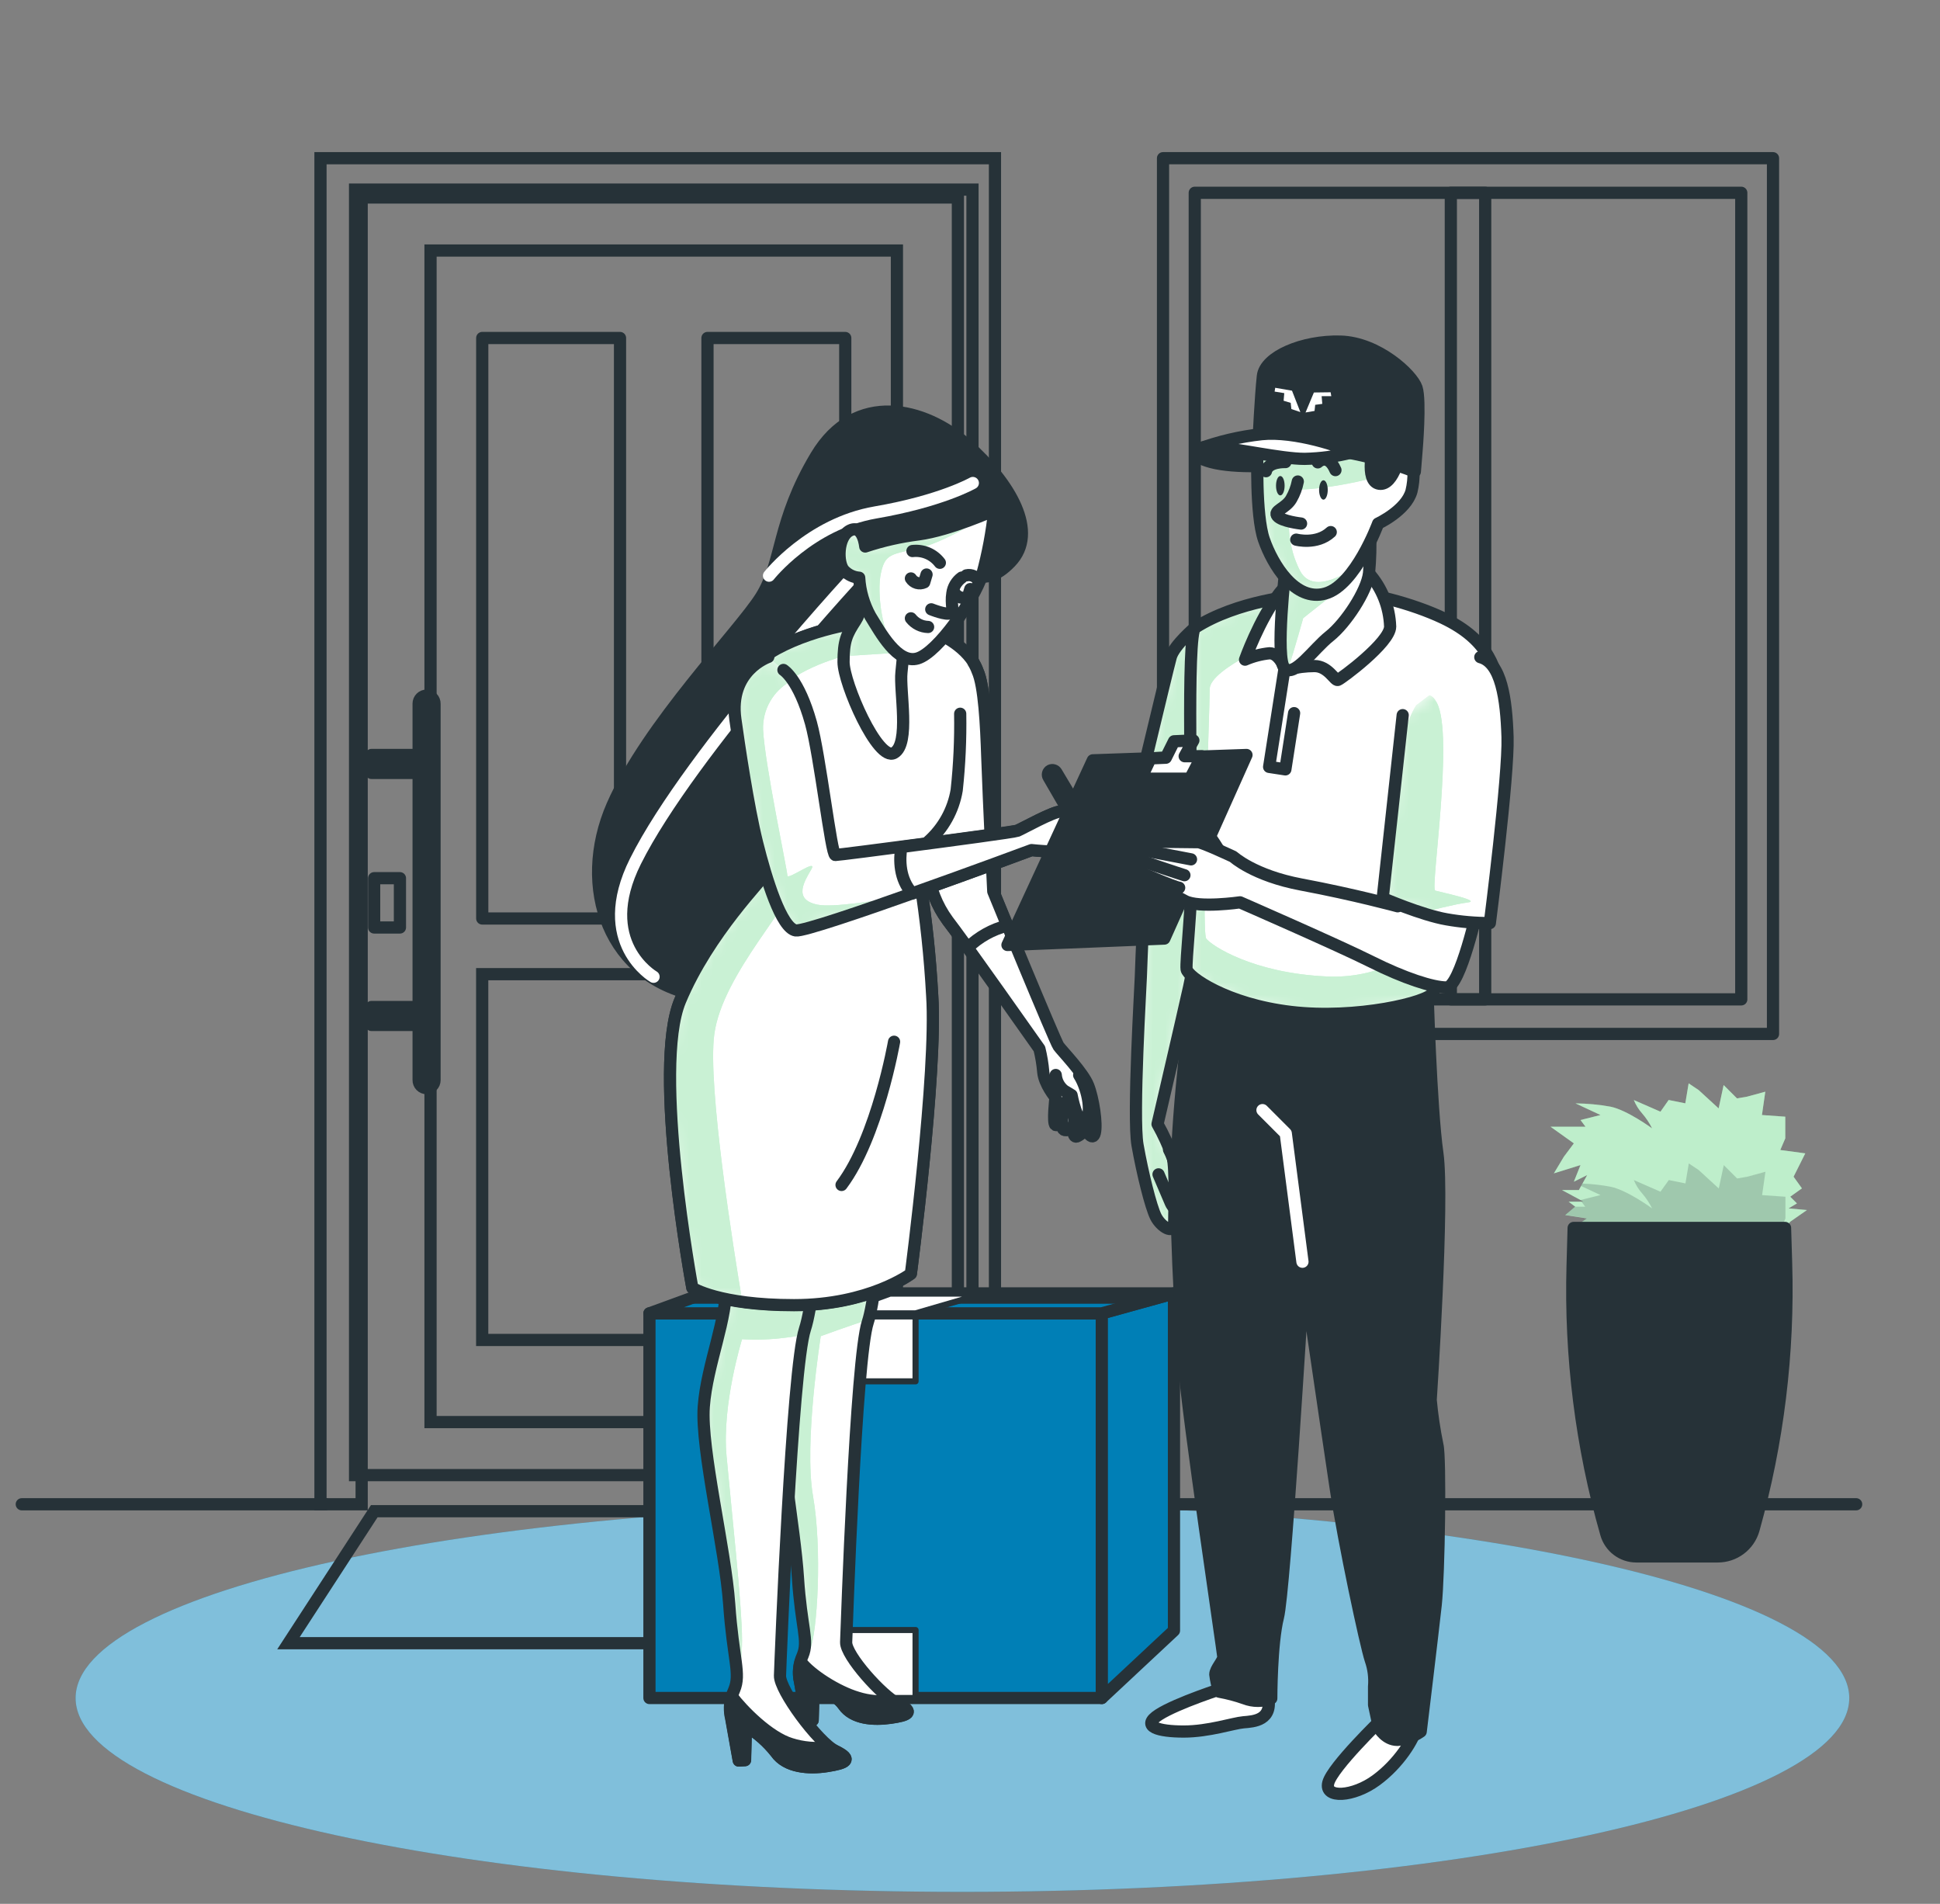 <svg width="159" height="156" viewBox="0 0 159 156" fill="none" xmlns="http://www.w3.org/2000/svg">
<rect x="0" y="0" width="159" height="156" fill="#808080" stroke="none"/>
<path d="M78.88 155.015C119.022 155.015 151.563 147.906 151.563 139.136C151.563 130.366 119.022 123.257 78.88 123.257C38.739 123.257 6.197 130.366 6.197 139.136C6.197 147.906 38.739 155.015 78.88 155.015Z" fill="#007FB6"/>
<path opacity="0.5" d="M78.88 155.015C119.022 155.015 151.563 147.906 151.563 139.136C151.563 130.366 119.022 123.257 78.88 123.257C38.739 123.257 6.197 130.366 6.197 139.136C6.197 147.906 38.739 155.015 78.88 155.015Z" fill="white"/>
<path d="M136.089 91.089L133.906 90.135C134.069 90.535 134.299 90.905 134.586 91.228C134.91 91.602 135.185 92.015 135.405 92.457C135.405 92.457 133.357 90.954 131.993 90.679C131.047 90.509 130.088 90.419 129.126 90.409L131.174 91.363L129.536 91.773L129.946 92.322H127.079L128.991 93.686L128.172 94.779L127.353 96.143L129.536 95.463L128.991 96.827L130.085 96.282L129.401 97.511H128.017L129.79 98.465H128.561L129.106 98.875L128.287 99.559L130.064 99.833L128.946 100.616L131.703 100.243L130.748 101.607L133.067 101.062V101.746H145.907L146.271 100.616L146.726 100.104L148.094 99.149L146.591 99.014L147.275 98.605L146.726 98.056L147.684 97.372L147 96.418L147.959 94.505L145.911 94.23L146.32 93.276V91.499L144.408 91.363L144.682 89.451L143.179 89.86L142.36 89.999L141.266 88.906L140.857 90.819L139.218 89.316L138.399 88.767L138.125 90.405L136.761 90.131L136.089 91.089Z" fill="#92E3A9"/>
<path opacity="0.4" d="M136.089 91.089L133.906 90.135C134.069 90.535 134.299 90.905 134.586 91.228C134.91 91.602 135.185 92.015 135.405 92.457C135.405 92.457 133.357 90.954 131.993 90.679C131.047 90.509 130.088 90.419 129.126 90.409L131.174 91.363L129.536 91.773L129.946 92.322H127.079L128.991 93.686L128.172 94.779L127.353 96.143L129.536 95.463L128.991 96.827L130.085 96.282L129.401 97.511H128.017L129.79 98.465H128.561L129.106 98.875L128.287 99.559L130.064 99.833L128.946 100.616L131.703 100.243L130.748 101.607L133.067 101.062V101.746H145.907L146.271 100.616L146.726 100.104L148.094 99.149L146.591 99.014L147.275 98.605L146.726 98.056L147.684 97.372L147 96.418L147.959 94.505L145.911 94.23L146.32 93.276V91.499L144.408 91.363L144.682 89.451L143.179 89.86L142.36 89.999L141.266 88.906L140.857 90.819L139.218 89.316L138.399 88.767L138.125 90.405L136.761 90.131L136.089 91.089Z" fill="white"/>
<path opacity="0.2" d="M133.906 101.746H145.923L146.218 100.833L145.923 100.792L146.333 99.838V98.06L144.42 97.925L144.694 96.012L143.191 96.422L142.372 96.561L141.279 95.467L140.869 97.38L139.231 95.877L138.412 95.328L138.137 96.966L136.773 96.692L136.089 97.646L133.906 96.692C134.069 97.093 134.299 97.463 134.586 97.785C134.91 98.159 135.185 98.572 135.405 99.014C135.405 99.014 133.357 97.511 131.993 97.237C131.232 97.095 130.461 97.009 129.688 96.979L129.581 97.179L131.174 97.921L129.536 98.33L129.79 98.465H129.614L129.925 98.875H129.106L128.287 99.551L130.064 99.825L128.946 100.607L131.703 100.235L130.748 101.599L133.067 101.054V101.738L133.906 101.746Z" fill="#263238"/>
<path d="M140.779 127.529H134.103C133.546 127.527 133.006 127.344 132.562 127.008C132.119 126.672 131.797 126.2 131.645 125.665C129.61 118.531 128.68 111.128 128.889 103.712L128.975 100.616H146.3L146.386 103.483C146.611 110.858 145.71 118.225 143.715 125.329C143.532 125.966 143.147 126.525 142.616 126.922C142.086 127.319 141.441 127.532 140.779 127.529Z" fill="#263238" stroke="#263238" stroke-linecap="round" stroke-linejoin="round"/>
<path d="M145.313 12.963H95.32V84.72H145.313V12.963Z" stroke="#263238" stroke-linecap="round" stroke-linejoin="round"/>
<path d="M142.712 15.797H97.921V81.886H142.712V15.797Z" stroke="#263238" stroke-linecap="round" stroke-linejoin="round"/>
<path d="M121.725 15.797H118.908V81.886H121.725V15.797Z" stroke="#263238" stroke-linecap="round" stroke-linejoin="round"/>
<path d="M29.101 120.869H79.703L79.703 15.535H29.101L29.101 120.869Z" stroke="#263238" stroke-miterlimit="10"/>
<path d="M81.546 12.963V123.257H78.507V16.182H29.641V123.257H26.266V12.963H81.546Z" stroke="#263238" stroke-miterlimit="10"/>
<path d="M35.285 116.523H73.51L73.51 20.528H35.285L35.285 116.523Z" stroke="#263238" stroke-miterlimit="10"/>
<path d="M39.52 109.794H69.275V79.822H39.52V109.794Z" stroke="#263238" stroke-miterlimit="10"/>
<path d="M69.276 27.695H57.984V75.259H69.276V27.695Z" stroke="#263238" stroke-linecap="round" stroke-linejoin="round"/>
<path d="M50.816 27.695H39.524V75.259H50.816V27.695Z" stroke="#263238" stroke-linecap="round" stroke-linejoin="round"/>
<path d="M30.444 63.332H34.392V61.862H30.444V63.332Z" fill="#263238" stroke="#263238" stroke-linecap="round" stroke-linejoin="round"/>
<path d="M30.444 83.983H34.392V82.513H30.444V83.983Z" fill="#263238" stroke="#263238" stroke-linecap="round" stroke-linejoin="round"/>
<path d="M34.962 89.16C35.134 89.16 35.3 89.091 35.422 88.969C35.544 88.847 35.613 88.681 35.613 88.509V57.668C35.615 57.581 35.6 57.495 35.568 57.414C35.536 57.333 35.489 57.259 35.428 57.197C35.367 57.135 35.295 57.085 35.215 57.051C35.134 57.018 35.048 57 34.962 57C34.789 57 34.623 57.069 34.501 57.191C34.379 57.313 34.31 57.479 34.31 57.651V88.492C34.308 88.579 34.323 88.666 34.355 88.747C34.387 88.828 34.434 88.901 34.495 88.963C34.556 89.026 34.628 89.075 34.708 89.109C34.788 89.143 34.875 89.16 34.962 89.16Z" fill="#263238" stroke="#263238" stroke-linecap="round" stroke-linejoin="round"/>
<path d="M30.665 75.996H32.778V71.958H30.665V75.996Z" stroke="#263238" stroke-linecap="round" stroke-linejoin="round"/>
<path d="M23.641 134.643H84.585L77.553 123.826H30.673L23.641 134.643Z" stroke="#263238" stroke-miterlimit="10"/>
<path d="M152.128 123.257H78.786" stroke="#263238" stroke-linecap="round" stroke-linejoin="round"/>
<path d="M26.676 123.257H1.786" stroke="#263238" stroke-linecap="round" stroke-linejoin="round"/>
<path d="M90.303 107.615H53.228V139.132H90.303V107.615Z" fill="#007FB6" stroke="#263238" stroke-linecap="round" stroke-linejoin="round"/>
<path d="M75.038 107.615H68.493V113.185H75.038V107.615Z" fill="white" stroke="#263238" stroke-width="0.5" stroke-linecap="round" stroke-linejoin="round"/>
<path d="M75.038 133.562H68.493V139.132H75.038V133.562Z" fill="white" stroke="#263238" stroke-width="0.5" stroke-linecap="round" stroke-linejoin="round"/>
<path d="M90.303 107.615L96.217 105.977V133.607L90.303 139.132V107.615Z" fill="#007FB6" stroke="#263238" stroke-linecap="round" stroke-linejoin="round"/>
<path d="M96.217 105.977H57.717L53.228 107.615H90.303L96.217 105.977Z" fill="#007FB6" stroke="#263238" stroke-linecap="round" stroke-linejoin="round"/>
<path d="M56.026 106.579H94.636" stroke="#263238" stroke-width="0.5" stroke-linecap="round" stroke-linejoin="round"/>
<path d="M75.038 107.615L80.592 105.997H72.949L68.493 107.615H75.038Z" fill="white" stroke="#263238" stroke-width="0.5" stroke-linecap="round" stroke-linejoin="round"/>
<path d="M72.687 93.186C72.687 93.186 72.11 105.33 71.123 108.34C70.136 111.351 69.394 133.467 69.349 134.553C69.304 135.638 72.286 138.968 73.633 139.632C74.981 140.295 74.403 140.545 72.995 140.746C71.586 140.946 69.919 140.84 69.132 139.713C68.346 138.587 66.675 138.374 66.675 138.374L66.605 140.95L66.134 140.979L65.569 137.805C65.4 137.081 65.476 136.322 65.786 135.646C66.298 134.418 65.667 133.39 65.397 129.253C65.127 125.116 63.804 118.51 64.033 115.278C64.262 112.047 65.88 107.496 65.704 104.818C65.528 102.139 65.413 95.275 65.413 95.275L72.687 93.186Z" fill="white"/>
<mask id="mask0_51_602" style="mask-type:luminance" maskUnits="userSpaceOnUse" x="64" y="93" width="11" height="48">
<path d="M72.687 93.186C72.687 93.186 72.11 105.33 71.123 108.34C70.136 111.351 69.394 133.467 69.349 134.553C69.304 135.638 72.286 138.968 73.633 139.632C74.981 140.295 74.403 140.545 72.995 140.746C71.586 140.946 69.919 140.84 69.132 139.713C68.346 138.587 66.675 138.374 66.675 138.374L66.605 140.95L66.134 140.979L65.569 137.805C65.4 137.081 65.476 136.322 65.786 135.646C66.298 134.418 65.667 133.39 65.397 129.253C65.127 125.116 63.804 118.51 64.033 115.278C64.262 112.047 65.88 107.496 65.704 104.818C65.528 102.139 65.413 95.275 65.413 95.275L72.687 93.186Z" fill="white"/>
</mask>
<g mask="url(#mask0_51_602)">
<path d="M68.669 108.979C69.489 108.688 70.472 108.357 71.188 108.123C72.134 104.793 72.687 93.186 72.687 93.186L65.413 95.271C65.413 95.271 65.528 102.147 65.704 104.814C65.88 107.48 64.266 112.047 64.033 115.274C63.8 118.502 65.127 125.104 65.397 129.249C65.667 133.394 66.298 134.43 65.786 135.642C65.717 135.797 65.661 135.958 65.618 136.121C65.931 135.865 66.189 135.547 66.376 135.188C66.99 133.865 67.396 126.914 66.634 122.589C65.872 118.264 67.269 109.483 67.269 109.483L68.669 108.979Z" fill="#92E3A9"/>
<path opacity="0.5" d="M68.669 108.979C69.489 108.688 70.472 108.357 71.188 108.123C72.134 104.793 72.687 93.186 72.687 93.186L65.413 95.271C65.413 95.271 65.528 102.147 65.704 104.814C65.88 107.48 64.266 112.047 64.033 115.274C63.8 118.502 65.127 125.104 65.397 129.249C65.667 133.394 66.298 134.43 65.786 135.642C65.717 135.797 65.661 135.958 65.618 136.121C65.931 135.865 66.189 135.547 66.376 135.188C66.99 133.865 67.396 126.914 66.634 122.589C65.872 118.264 67.269 109.483 67.269 109.483L68.669 108.979Z" fill="white"/>
</g>
<path d="M72.687 93.186C72.687 93.186 72.11 105.33 71.123 108.34C70.136 111.351 69.394 133.467 69.349 134.553C69.304 135.638 72.286 138.968 73.633 139.632C74.981 140.295 74.403 140.545 72.995 140.746C71.586 140.946 69.919 140.84 69.132 139.713C68.346 138.587 66.675 138.374 66.675 138.374L66.605 140.95L66.134 140.979L65.569 137.805C65.4 137.081 65.476 136.322 65.786 135.646C66.298 134.418 65.667 133.39 65.397 129.253C65.127 125.116 63.804 118.51 64.033 115.278C64.262 112.047 65.88 107.496 65.704 104.818C65.528 102.139 65.413 95.275 65.413 95.275L72.687 93.186Z" stroke="#263238" stroke-linecap="round" stroke-linejoin="round"/>
<path d="M65.569 137.797C65.443 137.256 65.458 136.692 65.614 136.158C66.433 137.231 68.612 138.616 70.279 139.107C71.188 139.394 72.148 139.477 73.093 139.349C73.293 139.464 73.478 139.562 73.633 139.64C74.981 140.299 74.403 140.553 72.995 140.754C71.585 140.954 69.919 140.848 69.132 139.722C68.346 138.595 66.675 138.382 66.675 138.382L66.605 140.959L66.134 140.987L65.569 137.797Z" fill="#263238" stroke="#263238" stroke-linecap="round" stroke-linejoin="round"/>
<path d="M67.674 92.682C67.674 92.682 67.048 105.625 65.975 108.897C64.901 112.17 63.968 136.134 63.927 137.301C63.886 138.468 67.023 142.765 68.485 143.482C69.947 144.198 69.304 144.473 67.793 144.71C66.282 144.948 64.451 144.813 63.599 143.588C62.917 142.725 62.084 141.992 61.142 141.425L61.068 144.223L60.556 144.256L59.946 140.803C59.76 140.018 59.84 139.194 60.175 138.46C60.732 137.145 60.077 135.937 59.765 131.444C59.454 126.951 57.427 118.747 57.681 115.258C57.935 111.768 59.679 107.959 59.487 105.064C59.294 102.168 58.07 93.596 58.07 93.596L67.674 92.682Z" fill="white"/>
<mask id="mask1_51_602" style="mask-type:luminance" maskUnits="userSpaceOnUse" x="57" y="92" width="13" height="53">
<path d="M67.674 92.682C67.674 92.682 67.048 105.625 65.975 108.897C64.901 112.17 63.968 136.134 63.927 137.301C63.886 138.468 67.023 142.765 68.485 143.482C69.947 144.198 69.304 144.473 67.793 144.71C66.282 144.948 64.451 144.813 63.599 143.588C62.917 142.725 62.084 141.992 61.142 141.425L61.068 144.223L60.556 144.256L59.946 140.803C59.76 140.018 59.84 139.194 60.175 138.46C60.732 137.145 60.077 135.937 59.765 131.444C59.454 126.951 57.427 118.747 57.681 115.258C57.935 111.768 59.679 107.959 59.487 105.064C59.294 102.168 58.07 93.596 58.07 93.596L67.674 92.682Z" fill="white"/>
</mask>
<g mask="url(#mask1_51_602)">
<path d="M65.847 109.372C65.888 109.188 65.933 109.024 65.975 108.897C66.323 107.828 66.626 105.735 66.876 103.397L65.868 99.71C65.868 99.71 61.072 99.44 58.905 99.661C59.172 101.762 59.421 103.884 59.499 105.064C59.692 107.959 57.943 111.752 57.693 115.258C57.443 118.764 59.483 126.955 59.778 131.444C60.072 135.933 60.728 137.145 60.187 138.46C59.907 139.104 59.807 139.812 59.896 140.508C60.212 138.542 60.818 136.887 60.818 134.426C60.818 131.502 59.925 123.486 59.544 119.272C59.163 115.057 60.818 109.733 60.818 109.733C62.006 109.804 63.197 109.761 64.377 109.606C64.871 109.555 65.362 109.477 65.847 109.372Z" fill="#92E3A9"/>
<path opacity="0.5" d="M65.847 109.372C65.888 109.188 65.933 109.024 65.975 108.897C66.323 107.828 66.626 105.735 66.876 103.397L65.868 99.71C65.868 99.71 61.072 99.44 58.905 99.661C59.172 101.762 59.421 103.884 59.499 105.064C59.692 107.959 57.943 111.752 57.693 115.258C57.443 118.764 59.483 126.955 59.778 131.444C60.072 135.933 60.728 137.145 60.187 138.46C59.907 139.104 59.807 139.812 59.896 140.508C60.212 138.542 60.818 136.887 60.818 134.426C60.818 131.502 59.925 123.486 59.544 119.272C59.163 115.057 60.818 109.733 60.818 109.733C62.006 109.804 63.197 109.761 64.377 109.606C64.871 109.555 65.362 109.477 65.847 109.372Z" fill="white"/>
</g>
<path d="M67.674 92.682C67.674 92.682 67.048 105.625 65.975 108.897C64.901 112.17 63.968 136.134 63.927 137.301C63.886 138.468 67.023 142.765 68.485 143.482C69.947 144.198 69.304 144.473 67.793 144.71C66.282 144.948 64.451 144.813 63.599 143.588C62.917 142.725 62.084 141.992 61.142 141.425L61.068 144.223L60.556 144.256L59.946 140.803C59.76 140.018 59.84 139.194 60.175 138.46C60.732 137.145 60.077 135.937 59.765 131.444C59.454 126.951 57.427 118.747 57.681 115.258C57.935 111.768 59.679 107.959 59.487 105.064C59.294 102.168 58.07 93.596 58.07 93.596L67.674 92.682Z" stroke="#263238" stroke-linecap="round" stroke-linejoin="round"/>
<path d="M59.921 140.782C59.778 140.191 59.793 139.572 59.966 138.989C60.843 140.156 63.017 142.363 64.828 142.904C65.814 143.216 66.858 143.306 67.883 143.166C68.104 143.289 68.293 143.4 68.473 143.482C69.935 144.198 69.292 144.473 67.781 144.71C66.269 144.948 64.439 144.813 63.587 143.588C62.905 142.725 62.072 141.992 61.129 141.425L61.056 144.223L60.544 144.256L59.921 140.782Z" fill="#263238" stroke="#263238" stroke-linecap="round" stroke-linejoin="round"/>
<path d="M79.101 46.446C79.101 46.446 80.465 48.493 82.812 46.056C85.159 43.62 82.812 39.61 79.294 36.481C75.775 33.352 70.111 31.975 66.888 37.361C63.664 42.747 64.152 46.056 62.383 48.891C60.613 51.725 53.11 59.343 50.198 65.986C47.286 72.629 49.788 80.35 57.525 81.62C65.262 82.889 70.222 72.535 69.833 67.944C69.444 63.353 72.18 53.58 73.547 51.233C74.915 48.887 79.101 46.446 79.101 46.446Z" fill="#263238" stroke="#263238" stroke-linecap="round" stroke-linejoin="round"/>
<path d="M79.732 39.577C79.732 39.577 77.135 41.064 71.753 41.989C66.372 42.915 63.029 47.17 63.029 47.17" stroke="white" stroke-linecap="round" stroke-linejoin="round"/>
<path d="M53.564 80.034C53.564 80.034 48.74 77.254 52.082 70.569C56.587 61.559 70.824 46.257 70.824 46.257" stroke="white" stroke-linecap="round" stroke-linejoin="round"/>
<path d="M89.185 88.947C88.775 87.894 87.039 86.113 86.756 85.719C86.474 85.326 81.407 73.023 81.407 73.023C81.407 73.023 81.043 65.679 80.916 62.013C80.83 59.404 80.67 56.165 80.121 54.969C80.028 54.71 79.908 54.463 79.761 54.231V54.199C78.757 52.638 76.619 51.59 74.821 51.143C72.487 50.558 71.156 50.893 71.156 50.893C71.156 50.893 67.06 51.303 63.656 53.142C60.253 54.981 60.24 59.138 60.74 62.153C61.24 65.167 62.657 71.397 62.657 71.647C62.657 71.896 58.074 76.398 55.743 81.976C53.413 87.554 56.743 105.506 56.743 105.506C56.743 105.506 58.909 106.923 65.073 106.923C71.237 106.923 74.653 104.355 74.653 104.355C74.653 104.355 76.82 87.808 76.402 81.562C76.23 78.407 75.897 75.263 75.403 72.142C75.403 72.142 75.665 71.773 76.029 71.208C76.2 72.735 76.766 74.191 77.672 75.431C78.786 76.844 85.188 85.936 85.188 85.936C85.343 86.559 85.448 87.193 85.503 87.833C85.585 88.828 86.506 89.926 86.506 89.926C86.506 89.926 86.257 92.031 86.506 92.178C86.756 92.326 87.108 91.38 87.108 91.38C87.108 91.38 86.793 92.658 87.375 92.608C87.956 92.559 88.005 92.141 88.005 92.141C88.005 92.141 87.841 93.239 88.251 93.124C88.549 92.995 88.795 92.77 88.951 92.486C88.951 92.486 89.541 93.608 89.73 92.842C89.918 92.076 89.603 90.008 89.185 88.947Z" fill="white" stroke="#263238" stroke-linecap="round" stroke-linejoin="round"/>
<path d="M81.407 73.043C81.407 73.043 81.043 65.7 80.916 62.034C80.83 59.425 80.67 56.185 80.121 54.989C80.028 54.731 79.908 54.484 79.761 54.252V54.219C78.757 52.659 76.619 51.61 74.821 51.164C72.487 50.578 71.156 50.914 71.156 50.914C71.156 50.914 67.06 51.324 63.656 53.163C60.253 55.002 60.24 59.159 60.74 62.173C61.24 65.188 62.657 71.417 62.657 71.667C62.657 71.917 58.074 76.418 55.743 81.996C53.413 87.575 56.743 105.526 56.743 105.526C56.743 105.526 58.909 106.944 65.073 106.944C71.237 106.944 74.653 104.376 74.653 104.376C74.653 104.376 76.82 87.829 76.402 81.583C76.23 78.428 75.897 75.284 75.403 72.163C75.403 72.163 75.665 71.794 76.029 71.229C76.203 72.748 76.769 74.197 77.672 75.431C77.95 75.783 78.552 76.611 79.31 77.655C80.213 76.776 81.332 76.15 82.554 75.841L81.407 73.043Z" fill="white"/>
<mask id="mask2_51_602" style="mask-type:luminance" maskUnits="userSpaceOnUse" x="54" y="50" width="29" height="57">
<path d="M81.407 73.043C81.407 73.043 81.043 65.7 80.916 62.034C80.83 59.425 80.67 56.185 80.121 54.989C80.028 54.731 79.908 54.484 79.761 54.252V54.219C78.757 52.659 76.619 51.61 74.821 51.164C72.487 50.578 71.156 50.914 71.156 50.914C71.156 50.914 67.06 51.324 63.656 53.163C60.253 55.002 60.24 59.159 60.74 62.173C61.24 65.188 62.657 71.417 62.657 71.667C62.657 71.917 58.074 76.418 55.743 81.996C53.413 87.575 56.743 105.526 56.743 105.526C56.743 105.526 58.909 106.944 65.073 106.944C71.237 106.944 74.653 104.376 74.653 104.376C74.653 104.376 76.82 87.829 76.402 81.583C76.23 78.428 75.897 75.284 75.403 72.163C75.403 72.163 75.665 71.794 76.029 71.229C76.203 72.748 76.769 74.197 77.672 75.431C77.95 75.783 78.552 76.611 79.31 77.655C80.213 76.776 81.332 76.15 82.554 75.841L81.407 73.043Z" fill="white"/>
</mask>
<g mask="url(#mask2_51_602)">
<path d="M69.144 53.765L72.986 50.852C72.37 50.781 71.746 50.801 71.135 50.914C71.135 50.914 67.039 51.324 63.636 53.163C60.232 55.002 60.22 59.159 60.72 62.173C61.219 65.188 62.636 71.417 62.636 71.667C62.636 71.917 58.053 76.418 55.723 81.996C53.392 87.575 56.722 105.526 56.722 105.526C56.722 105.526 57.865 106.272 60.842 106.677C60.13 102.426 57.975 88.988 58.541 84.761C59.208 79.707 65.311 73.735 65.311 71.745C65.311 69.754 62.391 59.802 63.32 57.41C64.25 55.018 69.144 53.765 69.144 53.765Z" fill="#92E3A9"/>
<path opacity="0.5" d="M69.144 53.765L72.986 50.852C72.37 50.781 71.746 50.801 71.135 50.914C71.135 50.914 67.039 51.324 63.636 53.163C60.232 55.002 60.22 59.159 60.72 62.173C61.219 65.188 62.636 71.417 62.636 71.667C62.636 71.917 58.053 76.418 55.723 81.996C53.392 87.575 56.722 105.526 56.722 105.526C56.722 105.526 57.865 106.272 60.842 106.677C60.13 102.426 57.975 88.988 58.541 84.761C59.208 79.707 65.311 73.735 65.311 71.745C65.311 69.754 62.391 59.802 63.32 57.41C64.25 55.018 69.144 53.765 69.144 53.765Z" fill="white"/>
<path d="M73.277 85.359C73.277 85.359 71.909 93.182 68.972 97.093" stroke="#263238" stroke-linecap="round" stroke-linejoin="round"/>
</g>
<path d="M81.407 73.043C81.407 73.043 81.043 65.7 80.916 62.034C80.83 59.425 80.67 56.185 80.121 54.989C80.028 54.731 79.908 54.484 79.761 54.252V54.219C78.757 52.659 76.619 51.61 74.821 51.164C72.487 50.578 71.156 50.914 71.156 50.914C71.156 50.914 67.06 51.324 63.656 53.163C60.253 55.002 60.24 59.159 60.74 62.173C61.24 65.188 62.657 71.417 62.657 71.667C62.657 71.917 58.074 76.418 55.743 81.996C53.413 87.575 56.743 105.526 56.743 105.526C56.743 105.526 58.909 106.944 65.073 106.944C71.237 106.944 74.653 104.376 74.653 104.376C74.653 104.376 76.82 87.829 76.402 81.583C76.23 78.428 75.897 75.284 75.403 72.163C75.403 72.163 75.665 71.794 76.029 71.229C76.203 72.748 76.769 74.197 77.672 75.431C77.95 75.783 78.552 76.611 79.31 77.655C80.213 76.776 81.332 76.15 82.554 75.841L81.407 73.043Z" stroke="#263238" stroke-linecap="round" stroke-linejoin="round"/>
<path d="M87.121 91.376L87.309 90.307" stroke="#263238" stroke-linecap="round" stroke-linejoin="round"/>
<path d="M88.018 92.138L88.112 90.917" stroke="#263238" stroke-linecap="round" stroke-linejoin="round"/>
<path d="M88.964 92.481L88.931 91.06" stroke="#263238" stroke-linecap="round" stroke-linejoin="round"/>
<path d="M86.527 88.083C86.547 88.332 86.618 88.575 86.737 88.796C86.855 89.016 87.018 89.21 87.215 89.365L87.825 89.733C87.825 89.733 88.276 92.191 88.911 91.818C89.545 91.445 89.21 89.287 88.448 88.095" fill="white"/>
<path d="M86.527 88.083C86.547 88.332 86.618 88.575 86.737 88.796C86.855 89.016 87.018 89.21 87.215 89.365L87.825 89.733C87.825 89.733 88.276 92.191 88.911 91.818C89.545 91.445 89.21 89.287 88.448 88.095" stroke="#263238" stroke-linecap="round" stroke-linejoin="round"/>
<path d="M70.799 47.412C70.799 47.412 70.885 49.665 70.136 50.828C69.386 51.991 69.136 52.495 69.136 54.244C69.136 55.993 71.946 62.435 73.277 61.694C74.608 60.953 73.715 56.578 73.883 55.079C74.051 53.58 74.051 52.827 74.051 52.827C74.051 52.827 71.635 46.351 70.799 47.412Z" fill="white"/>
<mask id="mask3_51_602" style="mask-type:luminance" maskUnits="userSpaceOnUse" x="69" y="47" width="6" height="15">
<path d="M70.799 47.412C70.799 47.412 70.885 49.665 70.136 50.828C69.386 51.991 69.136 52.495 69.136 54.244C69.136 55.993 71.946 62.435 73.277 61.694C74.608 60.953 73.715 56.578 73.883 55.079C74.051 53.58 74.051 52.827 74.051 52.827C74.051 52.827 71.635 46.351 70.799 47.412Z" fill="white"/>
</mask>
<g mask="url(#mask3_51_602)">
<path d="M69.144 53.765L74.027 53.453C74.027 53.044 74.051 52.827 74.051 52.827C74.051 52.827 71.635 46.331 70.799 47.412C70.799 47.412 70.885 49.665 70.136 50.828C69.448 51.88 69.19 52.392 69.144 53.765Z" fill="#92E3A9"/>
<path opacity="0.5" d="M69.144 53.765L74.027 53.453C74.027 53.044 74.051 52.827 74.051 52.827C74.051 52.827 71.635 46.331 70.799 47.412C70.799 47.412 70.885 49.665 70.136 50.828C69.448 51.88 69.19 52.392 69.144 53.765Z" fill="white"/>
</g>
<path d="M70.799 47.412C70.799 47.412 70.885 49.665 70.136 50.828C69.386 51.991 69.136 52.495 69.136 54.244C69.136 55.993 71.946 62.435 73.277 61.694C74.608 60.953 73.715 56.578 73.883 55.079C74.051 53.58 74.051 52.827 74.051 52.827C74.051 52.827 71.635 46.351 70.799 47.412Z" stroke="#263238" stroke-linecap="round" stroke-linejoin="round"/>
<path d="M85.941 63.672L89.078 69.087L89.897 69.496L89.73 68.579L86.572 63.283C86.522 63.202 86.445 63.143 86.354 63.117C86.263 63.09 86.165 63.098 86.08 63.14C86.035 63.164 85.995 63.198 85.963 63.239C85.931 63.279 85.908 63.326 85.895 63.376C85.882 63.426 85.879 63.478 85.887 63.529C85.895 63.58 85.913 63.629 85.941 63.672Z" fill="white" stroke="#263238" stroke-linecap="round" stroke-linejoin="round"/>
<path d="M62.968 53.83C62.968 53.83 59.716 54.932 60.269 58.929C60.548 60.924 61.305 66.076 62.055 69.074C62.804 72.073 64.053 76.07 65.221 76.238C66.388 76.406 84.544 69.656 84.544 69.656C84.544 69.656 87.547 69.992 88.296 69.574C89.033 69.06 89.633 68.374 90.045 67.575C90.295 67.076 87.629 66.49 86.961 66.49C86.293 66.49 83.783 67.907 83.373 68.059C82.963 68.21 68.792 70.057 68.461 70.057C68.129 70.057 67.203 61.895 66.462 59.228C65.463 55.645 64.209 54.895 64.209 54.895" fill="white"/>
<mask id="mask4_51_602" style="mask-type:luminance" maskUnits="userSpaceOnUse" x="60" y="53" width="31" height="24">
<path d="M62.968 53.83C62.968 53.83 59.716 54.932 60.269 58.929C60.548 60.924 61.305 66.076 62.055 69.074C62.804 72.073 64.053 76.07 65.221 76.238C66.388 76.406 84.544 69.656 84.544 69.656C84.544 69.656 87.547 69.992 88.296 69.574C89.033 69.06 89.633 68.374 90.045 67.575C90.295 67.076 87.629 66.49 86.961 66.49C86.293 66.49 83.783 67.907 83.373 68.059C82.963 68.21 68.792 70.057 68.461 70.057C68.129 70.057 67.203 61.895 66.462 59.228C65.463 55.645 64.209 54.895 64.209 54.895" fill="white"/>
</mask>
<g mask="url(#mask4_51_602)">
<path d="M67.035 74.133C64.914 73.723 65.975 72.142 66.503 71.216C67.031 70.291 64.533 72.154 64.533 71.745C64.533 71.335 62.677 62.591 62.542 59.802C62.513 58.994 62.708 58.194 63.107 57.491C63.505 56.788 64.091 56.21 64.799 55.821L64.643 55.288C64.524 55.145 64.386 55.018 64.234 54.911L63.005 53.83C63.005 53.83 59.753 54.932 60.306 58.929C60.584 60.924 61.342 66.076 62.092 69.074C62.841 72.073 64.09 76.07 65.258 76.238C65.798 76.316 70.033 74.89 74.403 73.346C71.709 73.834 68.272 74.366 67.035 74.133Z" fill="#92E3A9"/>
<path opacity="0.5" d="M67.035 74.133C64.914 73.723 65.975 72.142 66.503 71.216C67.031 70.291 64.533 72.154 64.533 71.745C64.533 71.335 62.677 62.591 62.542 59.802C62.513 58.994 62.708 58.194 63.107 57.491C63.505 56.788 64.091 56.21 64.799 55.821L64.643 55.288C64.524 55.145 64.386 55.018 64.234 54.911L63.005 53.83C63.005 53.83 59.753 54.932 60.306 58.929C60.584 60.924 61.342 66.076 62.092 69.074C62.841 72.073 64.09 76.07 65.258 76.238C65.798 76.316 70.033 74.89 74.403 73.346C71.709 73.834 68.272 74.366 67.035 74.133Z" fill="white"/>
</g>
<path d="M62.968 53.83C62.968 53.83 59.716 54.932 60.269 58.929C60.548 60.924 61.305 66.076 62.055 69.074C62.804 72.073 64.053 76.07 65.221 76.238C66.388 76.406 84.544 69.656 84.544 69.656C84.544 69.656 87.547 69.992 88.296 69.574C89.033 69.06 89.633 68.374 90.045 67.575C90.295 67.076 87.629 66.49 86.961 66.49C86.293 66.49 83.783 67.907 83.373 68.059C82.963 68.21 68.792 70.057 68.461 70.057C68.129 70.057 67.203 61.895 66.462 59.228C65.463 55.645 64.209 54.895 64.209 54.895" stroke="#263238" stroke-linecap="round" stroke-linejoin="round"/>
<path d="M86.961 66.49C86.297 66.49 83.795 67.907 83.381 68.075C83.131 68.173 78.057 68.857 73.871 69.402C73.707 70.442 73.695 72.028 74.772 73.203C79.646 71.479 84.544 69.656 84.544 69.656C84.544 69.656 87.547 69.992 88.296 69.574C89.033 69.06 89.633 68.374 90.045 67.575C90.295 67.076 87.629 66.49 86.961 66.49Z" fill="white" stroke="#263238" stroke-linecap="round" stroke-linejoin="round"/>
<path d="M76.075 68.964C77.312 67.866 78.136 66.377 78.409 64.745C78.636 62.666 78.731 60.574 78.696 58.483" stroke="#263238" stroke-linecap="round" stroke-linejoin="round"/>
<path d="M70.914 44.779C70.914 44.779 70.746 42.96 69.685 43.456C68.624 43.951 68.612 46.183 69.189 46.761C69.515 47.097 69.952 47.303 70.418 47.338C70.485 48.44 70.796 49.513 71.328 50.48C72.147 51.799 73.556 54.444 75.21 53.949C76.865 53.453 79.834 49.157 80.498 47.093C80.972 45.36 81.303 43.592 81.489 41.805C81.489 41.805 77.852 43.443 75.292 43.787C73.804 43.973 72.337 44.305 70.914 44.779Z" fill="white"/>
<mask id="mask5_51_602" style="mask-type:luminance" maskUnits="userSpaceOnUse" x="68" y="41" width="14" height="14">
<path d="M70.914 44.779C70.914 44.779 70.746 42.96 69.685 43.456C68.624 43.951 68.612 46.183 69.189 46.761C69.515 47.097 69.952 47.303 70.418 47.338C70.485 48.44 70.796 49.513 71.328 50.48C72.147 51.799 73.556 54.444 75.21 53.949C76.865 53.453 79.834 49.157 80.498 47.093C80.972 45.36 81.303 43.592 81.489 41.805C81.489 41.805 77.852 43.443 75.292 43.787C73.804 43.973 72.337 44.305 70.914 44.779Z" fill="white"/>
</mask>
<g mask="url(#mask5_51_602)">
<path d="M70.914 44.779C70.914 44.779 70.746 42.96 69.685 43.456C68.624 43.951 68.612 46.183 69.189 46.761C69.515 47.097 69.952 47.303 70.418 47.338C70.485 48.44 70.796 49.513 71.328 50.48C71.835 51.299 72.556 52.601 73.429 53.376C72.298 51.967 71.844 48.555 72.2 46.953C72.556 45.352 73.019 45.454 75.431 44.877C77.844 44.299 81.501 41.805 81.501 41.805C81.501 41.805 77.864 43.443 75.305 43.787C73.812 43.972 72.341 44.304 70.914 44.779Z" fill="#92E3A9"/>
<path opacity="0.5" d="M70.914 44.779C70.914 44.779 70.746 42.96 69.685 43.456C68.624 43.951 68.612 46.183 69.189 46.761C69.515 47.097 69.952 47.303 70.418 47.338C70.485 48.44 70.796 49.513 71.328 50.48C71.835 51.299 72.556 52.601 73.429 53.376C72.298 51.967 71.844 48.555 72.2 46.953C72.556 45.352 73.019 45.454 75.431 44.877C77.844 44.299 81.501 41.805 81.501 41.805C81.501 41.805 77.864 43.443 75.305 43.787C73.812 43.972 72.341 44.304 70.914 44.779Z" fill="white"/>
</g>
<path d="M70.914 44.779C70.914 44.779 70.746 42.96 69.685 43.456C68.624 43.951 68.612 46.183 69.189 46.761C69.515 47.097 69.952 47.303 70.418 47.338C70.485 48.44 70.796 49.513 71.328 50.48C72.147 51.799 73.556 54.444 75.21 53.949C76.865 53.453 79.834 49.157 80.498 47.093C80.972 45.36 81.303 43.592 81.489 41.805C81.489 41.805 77.852 43.443 75.292 43.787C73.804 43.973 72.337 44.305 70.914 44.779Z" stroke="#263238" stroke-linecap="round" stroke-linejoin="round"/>
<path d="M76.324 49.927C76.324 49.927 77.598 50.439 77.905 50.234C78.213 50.029 77.905 49.534 78.053 48.616C78.086 48.36 78.172 48.113 78.304 47.892C78.437 47.67 78.613 47.477 78.823 47.326" stroke="#263238" stroke-linecap="round" stroke-linejoin="round"/>
<path d="M75.939 47.076L75.747 47.715C75.558 47.804 75.342 47.821 75.141 47.762C74.941 47.703 74.769 47.573 74.657 47.396" stroke="#263238" stroke-linecap="round" stroke-linejoin="round"/>
<path d="M79.523 48.268L79.331 48.911C79.141 48.999 78.925 49.015 78.725 48.955C78.524 48.895 78.352 48.765 78.241 48.588" stroke="#263238" stroke-linecap="round" stroke-linejoin="round"/>
<path d="M74.657 50.664C74.826 50.878 75.04 51.053 75.283 51.175C75.526 51.298 75.794 51.365 76.066 51.373" stroke="#263238" stroke-linecap="round" stroke-linejoin="round"/>
<path d="M77.029 46.114C76.771 45.772 76.428 45.503 76.035 45.334C75.641 45.165 75.21 45.102 74.784 45.151" stroke="#263238" stroke-linecap="round" stroke-linejoin="round"/>
<path d="M79.208 47.142C79.411 47.094 79.625 47.12 79.812 47.213C79.999 47.307 80.147 47.462 80.232 47.654" stroke="#263238" stroke-linecap="round" stroke-linejoin="round"/>
<path d="M93.911 70.344C93.911 70.344 93.502 79.629 93.502 80.039C93.502 80.448 92.822 91.507 93.231 93.825C93.641 96.143 94.321 98.879 94.731 99.698C95.14 100.517 96.234 101.197 96.234 100.243C96.234 99.289 96.369 95.738 96.099 94.783C95.762 93.859 95.352 92.963 94.87 92.105C94.87 92.105 96.918 83.315 97.462 80.858C98.007 78.4 99.236 69.66 99.236 68.706C99.236 67.751 93.911 68.161 93.911 68.161V70.344Z" fill="white"/>
<mask id="mask6_51_602" style="mask-type:luminance" maskUnits="userSpaceOnUse" x="93" y="68" width="7" height="33">
<path d="M93.911 70.344C93.911 70.344 93.502 79.629 93.502 80.039C93.502 80.448 92.822 91.507 93.231 93.825C93.641 96.143 94.321 98.879 94.731 99.698C95.14 100.517 96.234 101.197 96.234 100.243C96.234 99.289 96.369 95.738 96.099 94.783C95.762 93.859 95.352 92.963 94.87 92.105C94.87 92.105 96.918 83.315 97.462 80.858C98.007 78.4 99.236 69.66 99.236 68.706C99.236 67.751 93.911 68.161 93.911 68.161V70.344Z" fill="white"/>
</mask>
<g mask="url(#mask6_51_602)">
<path d="M93.911 70.344C93.911 70.344 93.502 79.629 93.502 80.039C93.502 80.448 92.822 91.507 93.231 93.825C93.641 96.143 94.321 98.879 94.731 99.698C95.14 100.517 96.234 101.197 96.234 100.243C96.234 99.289 96.369 95.738 96.099 94.783C95.762 93.859 95.352 92.963 94.87 92.105C94.87 92.105 96.918 83.315 97.462 80.858C98.007 78.4 99.236 69.66 99.236 68.706C99.236 67.751 93.911 68.161 93.911 68.161V70.344Z" fill="#92E3A9"/>
<path opacity="0.5" d="M93.911 70.344C93.911 70.344 93.502 79.629 93.502 80.039C93.502 80.448 92.822 91.507 93.231 93.825C93.641 96.143 94.321 98.879 94.731 99.698C95.14 100.517 96.234 101.197 96.234 100.243C96.234 99.289 96.369 95.738 96.099 94.783C95.762 93.859 95.352 92.963 94.87 92.105C94.87 92.105 96.918 83.315 97.462 80.858C98.007 78.4 99.236 69.66 99.236 68.706C99.236 67.751 93.911 68.161 93.911 68.161V70.344Z" fill="white"/>
</g>
<path d="M93.911 70.344C93.911 70.344 93.502 79.629 93.502 80.039C93.502 80.448 92.822 91.507 93.231 93.825C93.641 96.143 94.321 98.879 94.731 99.698C95.14 100.517 96.234 101.197 96.234 100.243C96.234 99.289 96.369 95.738 96.099 94.783C95.762 93.859 95.352 92.963 94.87 92.105C94.87 92.105 96.918 83.315 97.462 80.858C98.007 78.4 99.236 69.66 99.236 68.706C99.236 67.751 93.911 68.161 93.911 68.161V70.344Z" stroke="#263238" stroke-linecap="round" stroke-linejoin="round"/>
<path d="M94.952 96.225C94.952 96.225 95.709 97.99 95.959 98.58C96.209 99.17 97.307 99.924 97.307 99.252C97.307 98.58 96.488 97.069 96.488 97.069C96.51 96.071 96.277 95.084 95.812 94.202" stroke="#263238" stroke-linecap="round" stroke-linejoin="round"/>
<path d="M98.204 36.804C98.204 36.804 97.323 37.333 99.264 37.861C101.206 38.389 104.999 38.213 105.355 37.861C105.711 37.509 105.355 36.98 103.942 36.632C102.529 36.284 98.998 36.362 98.204 36.804Z" fill="#263238" stroke="#263238" stroke-linecap="round" stroke-linejoin="round"/>
<path d="M100.342 138.3C100.342 138.3 96.488 139.529 94.972 140.504C93.457 141.479 94.972 141.88 97.02 141.88C99.068 141.88 101.083 141.192 101.91 141.122C102.738 141.053 104.388 140.983 103.905 138.919C103.422 136.855 100.342 138.3 100.342 138.3Z" fill="white" stroke="#263238" stroke-linecap="round" stroke-linejoin="round"/>
<path d="M113.272 140.848C113.272 140.848 109.209 144.768 108.865 146.078C108.521 147.389 110.913 147.246 112.789 145.869C114.664 144.493 115.885 142.499 116.094 141.536C116.303 140.574 114.521 139.677 113.272 140.848Z" fill="white" stroke="#263238" stroke-linecap="round" stroke-linejoin="round"/>
<path d="M97.954 51.414C97.954 51.414 96.234 52.868 95.959 53.826C95.685 54.785 92.138 69.66 92.138 69.66L100.604 72.937L102.512 55.735C102.512 55.735 101.857 49.825 97.954 51.414Z" fill="white"/>
<mask id="mask7_51_602" style="mask-type:luminance" maskUnits="userSpaceOnUse" x="92" y="51" width="11" height="22">
<path d="M97.954 51.414C97.954 51.414 96.234 52.868 95.959 53.826C95.685 54.785 92.138 69.66 92.138 69.66L100.604 72.937L102.512 55.735C102.512 55.735 101.857 49.825 97.954 51.414Z" fill="white"/>
</mask>
<g mask="url(#mask7_51_602)">
<path d="M97.954 51.414C97.954 51.414 96.234 52.868 95.959 53.826C95.685 54.785 92.138 69.66 92.138 69.66L100.604 72.937L102.512 55.735C102.512 55.735 101.857 49.825 97.954 51.414Z" fill="#92E3A9"/>
<path opacity="0.5" d="M97.954 51.414C97.954 51.414 96.234 52.868 95.959 53.826C95.685 54.785 92.138 69.66 92.138 69.66L100.604 72.937L102.512 55.735C102.512 55.735 101.857 49.825 97.954 51.414Z" fill="white"/>
</g>
<path d="M97.954 51.414C97.954 51.414 96.234 52.868 95.959 53.826C95.685 54.785 92.138 69.66 92.138 69.66L100.604 72.937L102.512 55.735C102.512 55.735 101.857 49.825 97.954 51.414Z" stroke="#263238" stroke-linecap="round" stroke-linejoin="round"/>
<path d="M98.007 78.945C98.007 78.945 96.778 88.091 96.508 93.964C96.238 99.837 96.778 107.75 97.053 111.846C97.327 115.942 100.26 135.45 100.26 135.777C100.26 136.105 99.605 136.76 99.605 137.199C99.663 137.681 99.773 138.156 99.932 138.616C100.638 138.743 101.332 138.926 102.009 139.165C102.711 139.435 103.489 139.435 104.192 139.165C104.192 139.165 104.192 134.684 104.741 132.501C105.289 130.318 106.747 106.251 106.747 106.251V103.384C106.747 103.384 108.795 117.445 109.475 121.95C110.155 126.456 111.933 134.782 112.342 136.011C112.587 136.712 112.68 137.458 112.617 138.198V139.697L113.026 141.61C113.026 141.61 113.571 142.564 114.529 142.564C115.215 142.511 115.873 142.276 116.438 141.884C116.438 141.884 117.396 133.963 117.667 131.506C117.937 129.048 118.076 119.358 117.806 118.399C117.556 117.182 117.372 115.951 117.257 114.713C117.257 114.713 118.351 98.33 117.806 94.509C117.261 90.688 116.987 80.858 116.987 80.858C116.987 80.858 104.97 83.725 98.007 78.945Z" fill="#263238" stroke="#263238" stroke-linecap="round" stroke-linejoin="round"/>
<path d="M106.747 103.384L105.379 92.871L103.471 90.962" stroke="white" stroke-linecap="round" stroke-linejoin="round"/>
<path d="M106.35 48.809C106.35 48.809 101.435 49.198 97.954 51.43C97.229 51.897 97.692 67.612 97.692 70.934C97.692 74.255 97.163 78.806 97.254 79.42C97.344 80.035 100.489 82.287 105.822 82.918C111.154 83.549 117.105 82.127 117.454 81.341C117.802 80.555 117.63 79.42 117.63 79.068C117.63 78.716 123.511 59.31 123.061 57.123C122.61 54.936 122.192 52.495 118.244 50.627C115.697 49.427 112.121 48.53 110.282 48.53C108.967 48.554 107.655 48.647 106.35 48.809Z" fill="white"/>
<mask id="mask8_51_602" style="mask-type:luminance" maskUnits="userSpaceOnUse" x="97" y="48" width="27" height="36">
<path d="M106.35 48.809C106.35 48.809 101.435 49.198 97.954 51.43C97.229 51.897 97.692 67.612 97.692 70.934C97.692 74.255 97.163 78.806 97.254 79.42C97.344 80.035 100.489 82.287 105.822 82.918C111.154 83.549 117.105 82.127 117.454 81.341C117.802 80.555 117.63 79.42 117.63 79.068C117.63 78.716 123.511 59.31 123.061 57.123C122.61 54.936 122.192 52.495 118.244 50.627C115.697 49.427 112.121 48.53 110.282 48.53C108.967 48.554 107.655 48.647 106.35 48.809Z" fill="white"/>
</mask>
<g mask="url(#mask8_51_602)">
<path d="M108.738 80.01C102.672 79.732 99.289 77.475 98.863 76.91C98.437 76.344 99.146 58.147 99.146 56.456C99.146 54.764 105.355 52.221 105.355 52.221L106.383 48.788H106.35C106.35 48.788 101.435 49.177 97.954 51.41C97.229 51.877 97.692 67.592 97.692 70.913C97.692 74.235 97.163 78.785 97.254 79.4C97.344 80.014 100.489 82.267 105.822 82.898C111.154 83.528 117.105 82.107 117.454 81.321C117.802 80.534 117.63 79.4 117.63 79.048C117.63 78.99 117.785 78.425 118.039 77.508C116.217 77.446 113.71 80.243 108.738 80.01Z" fill="#92E3A9"/>
<path opacity="0.5" d="M108.738 80.01C102.672 79.732 99.289 77.475 98.863 76.91C98.437 76.344 99.146 58.147 99.146 56.456C99.146 54.764 105.355 52.221 105.355 52.221L106.383 48.788H106.35C106.35 48.788 101.435 49.177 97.954 51.41C97.229 51.877 97.692 67.592 97.692 70.913C97.692 74.235 97.163 78.785 97.254 79.4C97.344 80.014 100.489 82.267 105.822 82.898C111.154 83.528 117.105 82.107 117.454 81.321C117.802 80.534 117.63 79.4 117.63 79.048C117.63 78.99 117.785 78.425 118.039 77.508C116.217 77.446 113.71 80.243 108.738 80.01Z" fill="white"/>
</g>
<path d="M106.35 48.809C106.35 48.809 101.435 49.198 97.954 51.43C97.229 51.897 97.692 67.612 97.692 70.934C97.692 74.255 97.163 78.806 97.254 79.42C97.344 80.035 100.489 82.287 105.822 82.918C111.154 83.549 117.105 82.127 117.454 81.341C117.802 80.555 117.63 79.42 117.63 79.068C117.63 78.716 123.511 59.31 123.061 57.123C122.61 54.936 122.192 52.495 118.244 50.627C115.697 49.427 112.121 48.53 110.282 48.53C108.967 48.554 107.655 48.647 106.35 48.809Z" stroke="#263238" stroke-linecap="round" stroke-linejoin="round"/>
<path d="M105.281 54.756C105.281 54.756 104.847 53.527 104.052 53.527C103.359 53.597 102.681 53.774 102.041 54.051C102.041 54.051 103.18 50.816 104.843 48.629C106.506 46.441 111.052 45.762 112.187 46.966C113.26 48.176 113.878 49.723 113.935 51.34C113.935 52.651 109.913 55.624 109.651 55.714C109.389 55.804 108.865 54.576 107.726 54.576C107.019 54.58 106.315 54.668 105.629 54.838L105.281 54.756Z" fill="white" stroke="#263238" stroke-linecap="round" stroke-linejoin="round"/>
<path d="M105.371 46.446C105.371 46.446 104.495 53.969 105.281 54.756C106.067 55.542 107.644 53.179 108.967 52.13C110.29 51.082 112.031 48.444 112.203 46.97C112.309 45.837 112.34 44.699 112.293 43.562C112.293 43.562 109.582 47.322 108.197 47.322C107.198 47.264 106.228 46.964 105.371 46.446Z" fill="white"/>
<mask id="mask9_51_602" style="mask-type:luminance" maskUnits="userSpaceOnUse" x="104" y="43" width="9" height="12">
<path d="M105.371 46.446C105.371 46.446 104.495 53.969 105.281 54.756C106.067 55.542 107.644 53.179 108.967 52.13C110.29 51.082 112.031 48.444 112.203 46.97C112.309 45.837 112.34 44.699 112.293 43.562C112.293 43.562 109.582 47.322 108.197 47.322C107.198 47.264 106.228 46.964 105.371 46.446Z" fill="white"/>
</mask>
<g mask="url(#mask9_51_602)">
<path d="M108.169 47.322C107.179 47.26 106.219 46.959 105.371 46.446C105.371 46.446 104.495 53.969 105.281 54.756C105.356 54.827 105.45 54.876 105.551 54.895C106.158 52.995 106.809 50.648 106.809 50.648L109.577 48.452L111.769 44.877L111.593 44.467C110.692 45.565 109.127 47.322 108.169 47.322Z" fill="#92E3A9"/>
<path opacity="0.5" d="M108.169 47.322C107.179 47.26 106.219 46.959 105.371 46.446C105.371 46.446 104.495 53.969 105.281 54.756C105.356 54.827 105.45 54.876 105.551 54.895C106.158 52.995 106.809 50.648 106.809 50.648L109.577 48.452L111.769 44.877L111.593 44.467C110.692 45.565 109.127 47.322 108.169 47.322Z" fill="white"/>
</g>
<path d="M105.371 46.446C105.371 46.446 104.495 53.969 105.281 54.756C106.067 55.542 107.644 53.179 108.967 52.13C110.29 51.082 112.031 48.444 112.203 46.97C112.309 45.837 112.34 44.699 112.293 43.562C112.293 43.562 109.582 47.322 108.197 47.322C107.198 47.264 106.228 46.964 105.371 46.446Z" stroke="#263238" stroke-linecap="round" stroke-linejoin="round"/>
<path d="M103.061 36.98C103.061 36.98 102.885 42.186 103.59 44.218C104.294 46.249 106.149 49.337 108.623 48.633C111.097 47.928 112.948 42.899 112.948 42.899C112.948 42.899 115.242 41.838 115.684 40.249C115.937 39.2 115.907 38.104 115.598 37.071C115.598 37.071 110.741 35.571 108.181 35.748C106.542 35.883 104.934 36.27 103.413 36.894L103.061 36.98Z" fill="white"/>
<mask id="mask10_51_602" style="mask-type:luminance" maskUnits="userSpaceOnUse" x="103" y="35" width="13" height="14">
<path d="M103.061 36.98C103.061 36.98 102.885 42.186 103.59 44.218C104.294 46.249 106.149 49.337 108.623 48.633C111.097 47.928 112.948 42.899 112.948 42.899C112.948 42.899 115.242 41.838 115.684 40.249C115.937 39.2 115.907 38.104 115.598 37.071C115.598 37.071 110.741 35.571 108.181 35.748C106.542 35.883 104.934 36.27 103.413 36.894L103.061 36.98Z" fill="white"/>
</mask>
<g mask="url(#mask10_51_602)">
<path d="M115.783 37.902C115.783 37.787 115.746 37.681 115.725 37.582C115.594 37.419 115.414 37.173 115.213 36.952C114.017 36.608 110.298 35.596 108.181 35.723C106.542 35.859 104.934 36.246 103.413 36.87L103.061 36.96C103.061 36.96 102.885 42.166 103.59 44.197C104.294 46.228 106.149 49.317 108.623 48.612C109.461 48.295 110.183 47.733 110.696 46.998C110.79 46.749 110.847 46.589 110.847 46.589C110.847 46.589 107.73 48.899 106.575 46.822C105.875 45.471 105.557 43.955 105.654 42.436C104.269 41.858 104.04 41.973 105.076 41.4C106.113 40.826 106.002 40.13 106.002 40.13C109.348 40.13 113.731 38.86 113.731 38.86L115.783 37.902Z" fill="#92E3A9"/>
<path opacity="0.5" d="M115.783 37.902C115.783 37.787 115.746 37.681 115.725 37.582C115.594 37.419 115.414 37.173 115.213 36.952C114.017 36.608 110.298 35.596 108.181 35.723C106.542 35.859 104.934 36.246 103.413 36.87L103.061 36.96C103.061 36.96 102.885 42.166 103.59 44.197C104.294 46.228 106.149 49.317 108.623 48.612C109.461 48.295 110.183 47.733 110.696 46.998C110.79 46.749 110.847 46.589 110.847 46.589C110.847 46.589 107.73 48.899 106.575 46.822C105.875 45.471 105.557 43.955 105.654 42.436C104.269 41.858 104.04 41.973 105.076 41.4C106.113 40.826 106.002 40.13 106.002 40.13C109.348 40.13 113.731 38.86 113.731 38.86L115.783 37.902Z" fill="white"/>
</g>
<path d="M103.061 36.98C103.061 36.98 102.885 42.186 103.59 44.218C104.294 46.249 106.149 49.337 108.623 48.633C111.097 47.928 112.948 42.899 112.948 42.899C112.948 42.899 115.242 41.838 115.684 40.249C115.937 39.2 115.907 38.104 115.598 37.071C115.598 37.071 110.741 35.571 108.181 35.748C106.542 35.883 104.934 36.27 103.413 36.894L103.061 36.98Z" stroke="#263238" stroke-linecap="round" stroke-linejoin="round"/>
<path d="M106.366 39.454C106.269 39.951 106.09 40.428 105.838 40.867C105.396 41.662 104.335 41.838 104.691 42.28C105.048 42.722 106.633 42.899 106.633 42.899" stroke="#263238" stroke-linecap="round" stroke-linejoin="round"/>
<path d="M108.82 40.146C108.82 40.584 108.66 40.941 108.468 40.941C108.275 40.941 108.111 40.584 108.111 40.146C108.111 39.708 108.271 39.352 108.468 39.352C108.664 39.352 108.82 39.708 108.82 40.146Z" fill="#263238"/>
<path d="M105.285 39.798C105.285 40.24 105.13 40.593 104.933 40.593C104.736 40.593 104.581 40.24 104.581 39.798C104.581 39.356 104.736 39.004 104.933 39.004C105.13 39.004 105.285 39.343 105.285 39.798Z" fill="#263238"/>
<path d="M106.24 44.218C106.24 44.218 107.915 44.66 109.066 43.599" stroke="#263238" stroke-linecap="round" stroke-linejoin="round"/>
<path d="M108.005 37.885C108.005 37.885 108.824 37.066 109.451 38.52" stroke="#263238" stroke-linecap="round" stroke-linejoin="round"/>
<path d="M105.355 37.861C105.355 37.861 103.938 37.795 103.757 38.61" stroke="#263238" stroke-linecap="round" stroke-linejoin="round"/>
<path d="M112.596 36.362C112.596 36.362 111.802 39.45 113.038 39.638C114.275 39.827 114.804 36.902 114.804 36.902L112.596 36.362Z" fill="#263238" stroke="#263238" stroke-linecap="round" stroke-linejoin="round"/>
<path d="M103.147 36.112C103.147 36.112 103.327 32.405 103.504 30.816C103.68 29.227 106.78 27.904 109.86 27.99C112.94 28.076 115.746 30.714 116.098 31.775C116.45 32.835 116.098 36.931 116.098 36.931L115.959 38.647C115.959 38.647 111.888 37.009 108.271 36.821C104.654 36.632 103.413 36.907 103.413 36.907L103.147 36.112Z" fill="#263238" stroke="#263238" stroke-linecap="round" stroke-linejoin="round"/>
<path d="M105.891 32.012L104.515 31.775L104.466 32.086L105.257 32.213L105.203 32.836L105.785 33.012L105.838 33.515L106.575 33.765L105.891 32.012Z" fill="white"/>
<path d="M107.685 32.16L109.057 32.143L109.111 32.463H108.32L108.373 33.093L107.792 33.171L107.739 33.671L107.001 33.798L107.685 32.16Z" fill="white"/>
<path d="M110.814 37.066C109.544 37.395 108.24 37.573 106.928 37.599C104.986 37.599 101.194 36.714 99.965 36.714C99.374 36.701 98.782 36.731 98.196 36.804C99.875 36.182 101.625 35.769 103.405 35.575C106.149 35.293 110.036 36.624 110.814 37.066Z" fill="white" stroke="#263238" stroke-linecap="round" stroke-linejoin="round"/>
<path d="M100.055 69.918C100.055 69.918 99.076 68.304 98.92 68.251C98.765 68.198 97.466 67.53 97.253 67.461C97.04 67.391 96.537 67.334 96.676 67.792C96.815 68.251 97.745 68.792 97.745 68.792L98.109 69.791L100.055 69.918Z" fill="white" stroke="#263238" stroke-linecap="round" stroke-linejoin="round"/>
<path d="M105.281 54.756L104.016 62.837L105.347 63.041L106.063 58.434" stroke="#263238" stroke-linecap="round" stroke-linejoin="round"/>
<path d="M102.16 61.862L95.427 76.905L82.57 77.43L89.566 62.3L102.16 61.862Z" fill="#263238" stroke="#263238" stroke-linecap="round" stroke-linejoin="round"/>
<path d="M97.094 61.964L97.806 60.67L96.221 60.74L95.55 62.087L94.296 62.14L93.51 63.803H97.532L98.495 61.964H97.094Z" fill="white" stroke="#263238" stroke-linecap="round" stroke-linejoin="round"/>
<path d="M101.075 70.197C101.075 70.197 98.531 69.009 98.208 69.009L93.453 68.956C93.208 69.171 93.037 69.457 92.965 69.775C92.912 70.205 92.642 70.963 92.912 71.344C93.182 71.724 95.992 73.236 97.126 73.83C98.261 74.424 101.632 73.936 101.632 73.936C101.632 73.936 109.684 77.45 112.387 78.802C115.09 80.153 117.413 80.911 118.551 80.911C119.69 80.911 121.144 74.26 121.144 74.26L115.037 72.621L114.55 74.26C114.55 74.26 110.982 73.289 106.657 72.478C102.75 71.745 101.075 70.197 101.075 70.197Z" fill="white" stroke="#263238" stroke-linecap="round" stroke-linejoin="round"/>
<path d="M93.129 69.55C93.129 69.55 97.02 70.307 97.614 70.414" stroke="#263238" stroke-linecap="round" stroke-linejoin="round"/>
<path d="M92.859 70.307C92.859 70.307 96.856 71.659 97.073 71.712" stroke="#263238" stroke-linecap="round" stroke-linejoin="round"/>
<path d="M93.236 71.388C93.236 71.388 96.209 72.687 96.643 72.74" stroke="#263238" stroke-linecap="round" stroke-linejoin="round"/>
<path d="M114.963 58.598L113.325 73.588C113.325 73.588 116.52 74.976 118.568 75.329C119.736 75.535 120.92 75.638 122.106 75.636C122.106 75.636 123.655 63.553 123.556 60.4C123.458 57.246 123.032 54.301 121.324 53.847" fill="white"/>
<mask id="mask11_51_602" style="mask-type:luminance" maskUnits="userSpaceOnUse" x="113" y="53" width="11" height="23">
<path d="M114.963 58.598L113.325 73.588C113.325 73.588 116.52 74.976 118.568 75.329C119.736 75.535 120.92 75.638 122.106 75.636C122.106 75.636 123.655 63.553 123.556 60.4C123.458 57.246 123.032 54.301 121.324 53.847" fill="white"/>
</mask>
<g mask="url(#mask11_51_602)">
<path d="M117.626 72.974C117.216 72.834 119.178 60.277 117.769 57.598C117.564 57.217 117.359 57.025 117.151 56.972L116.065 57.791C115.275 59.081 114.664 61.411 114.664 61.411V61.456L113.313 73.588C113.313 73.588 115.119 74.374 116.884 74.911C116.995 74.755 117.06 74.653 117.06 74.653C117.06 74.653 119.178 74.088 120.308 73.944C121.439 73.801 118.052 73.1 117.626 72.974Z" fill="#92E3A9"/>
<path opacity="0.5" d="M117.626 72.974C117.216 72.834 119.178 60.277 117.769 57.598C117.564 57.217 117.359 57.025 117.151 56.972L116.065 57.791C115.275 59.081 114.664 61.411 114.664 61.411V61.456L113.313 73.588C113.313 73.588 115.119 74.374 116.884 74.911C116.995 74.755 117.06 74.653 117.06 74.653C117.06 74.653 119.178 74.088 120.308 73.944C121.439 73.801 118.052 73.1 117.626 72.974Z" fill="white"/>
</g>
<path d="M114.963 58.598L113.325 73.588C113.325 73.588 116.52 74.976 118.568 75.329C119.736 75.535 120.92 75.638 122.106 75.636C122.106 75.636 123.655 63.553 123.556 60.4C123.458 57.246 123.032 54.301 121.324 53.847" stroke="#263238" stroke-linecap="round" stroke-linejoin="round"/>
</svg>
